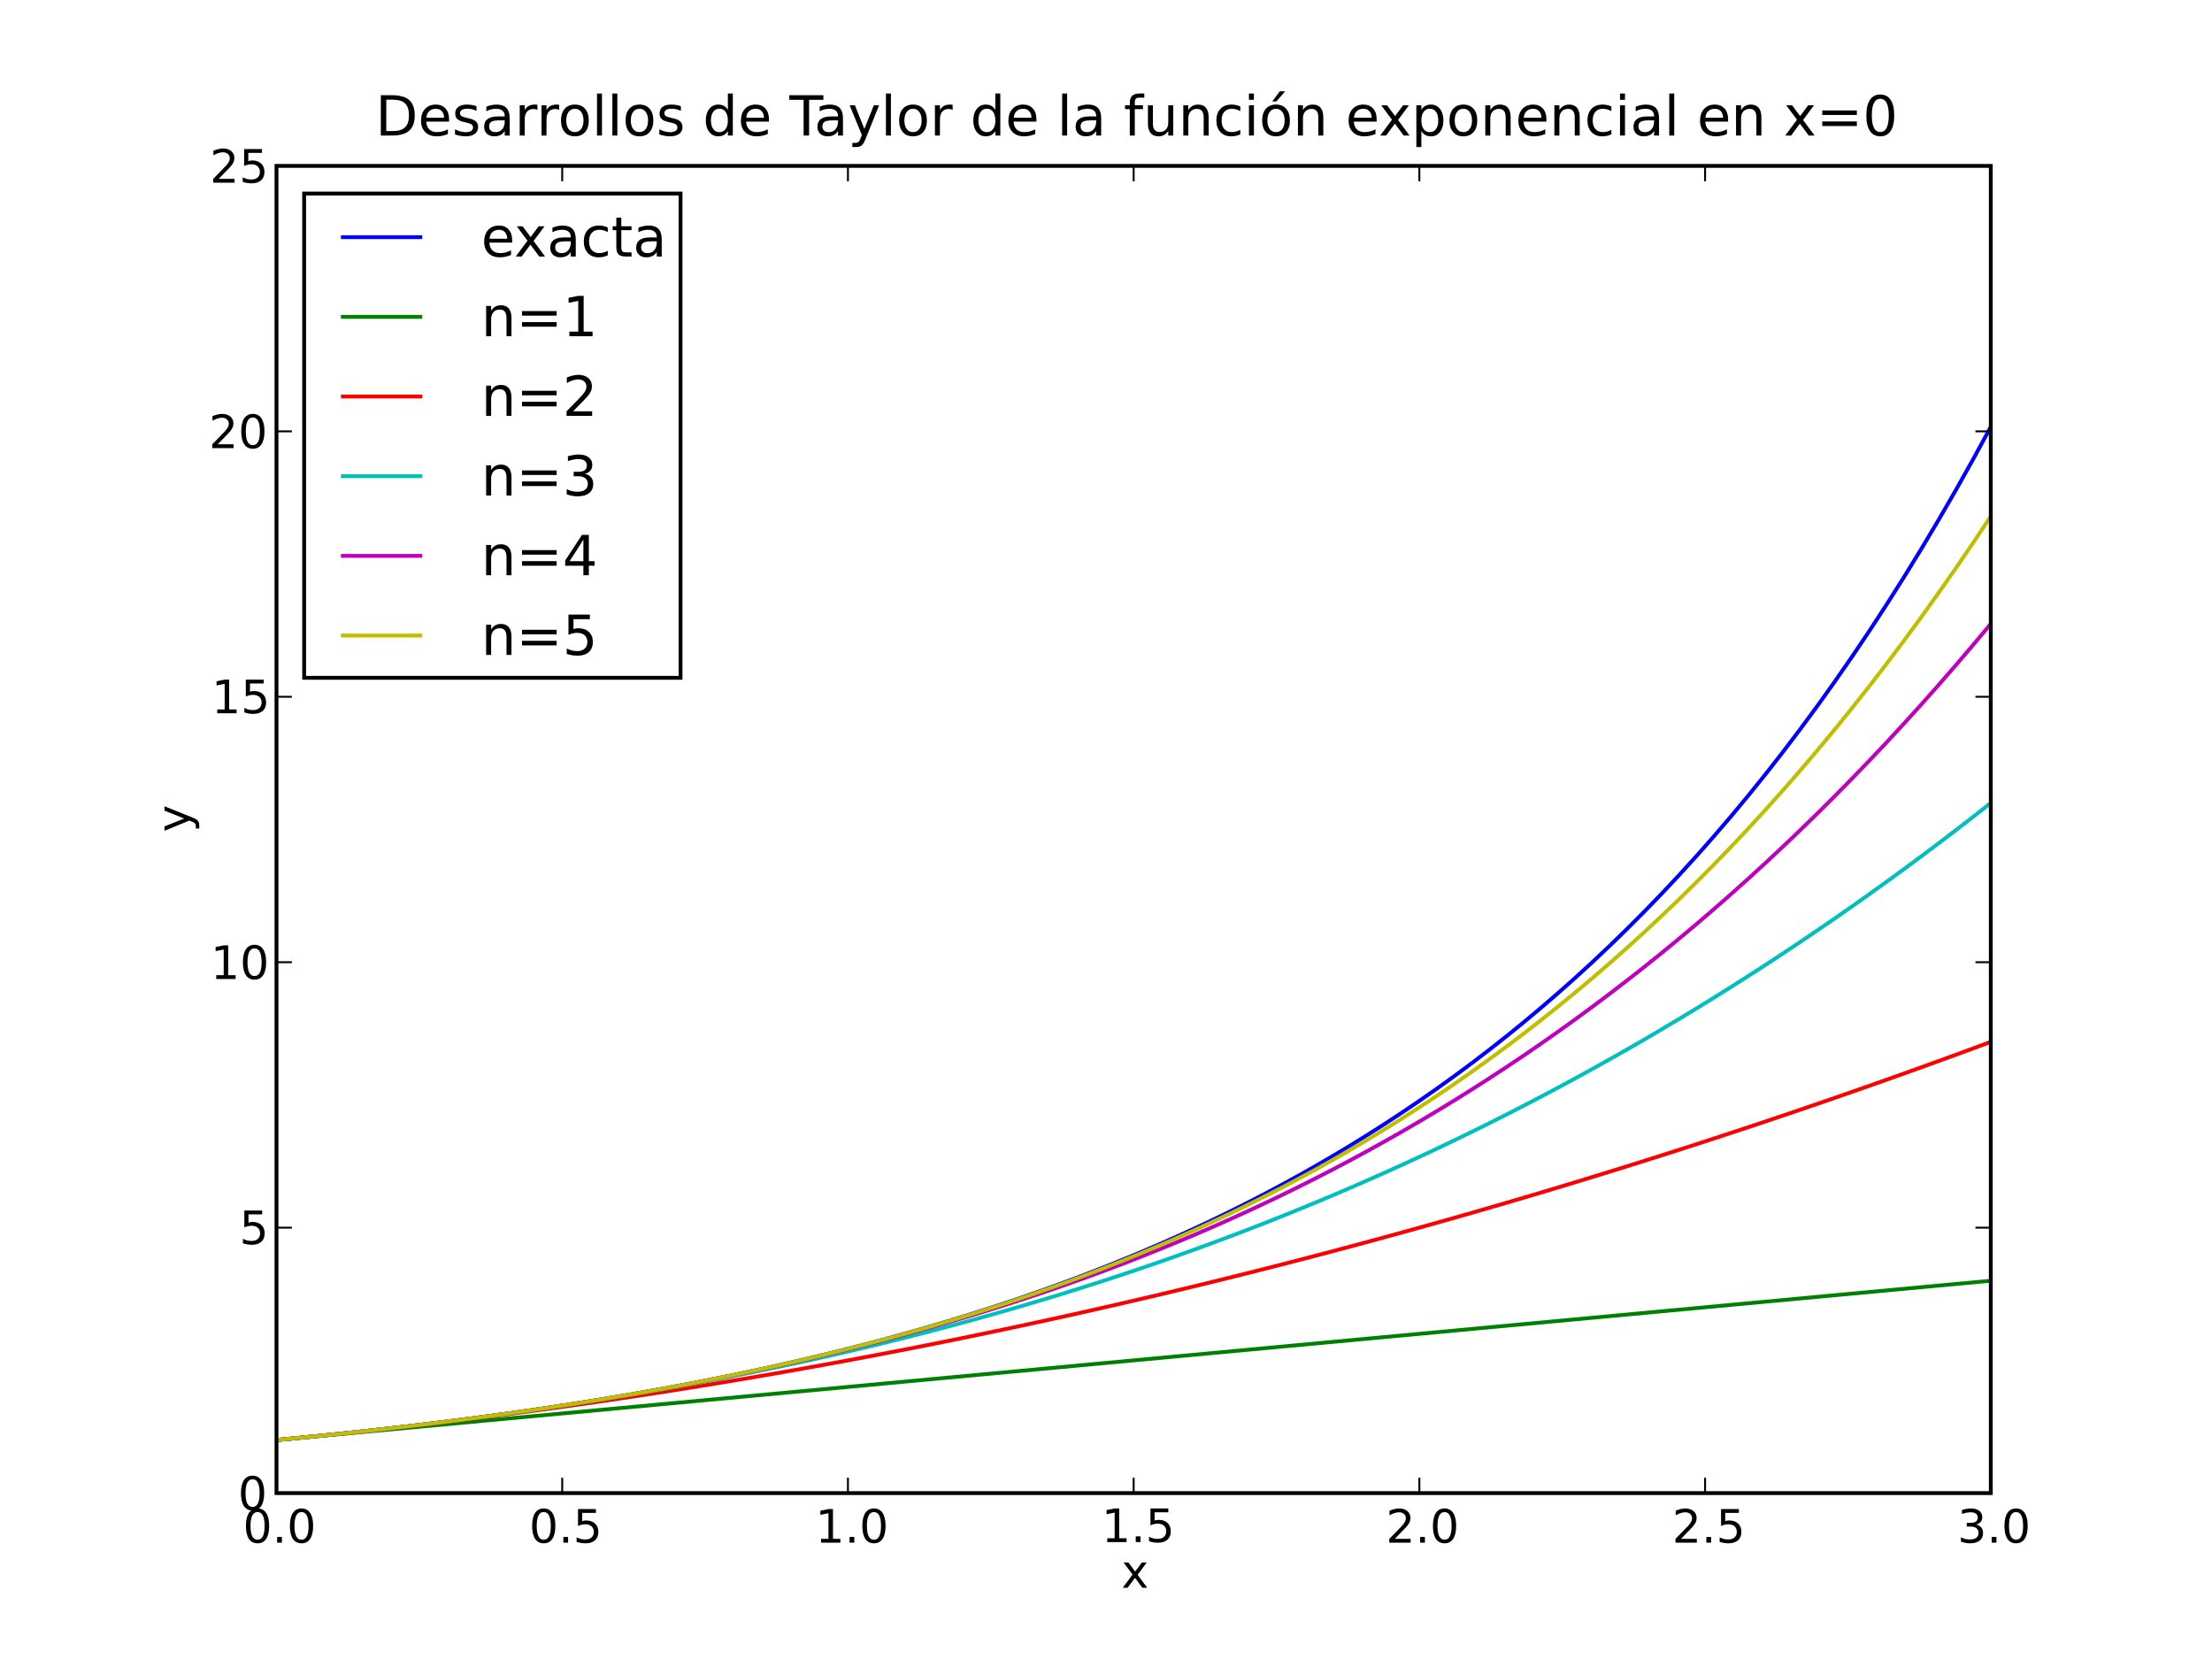 <?xml version="1.0" standalone="no"?>
<!DOCTYPE svg PUBLIC "-//W3C//DTD SVG 1.1//EN"
  "http://www.w3.org/Graphics/SVG/1.1/DTD/svg11.dtd">
<!-- Created with matplotlib (http://matplotlib.sourceforge.net/) -->
<svg width="576pt" height="432pt" viewBox="0 0 576 432"
   xmlns="http://www.w3.org/2000/svg"
   xmlns:xlink="http://www.w3.org/1999/xlink"
   version="1.1"
   id="svg1">
<rect x="0" y="0" width="576" height="432" fill="#333333" stroke="none"/>
<g id="figure1">
<path style="fill: #ffffff; stroke: #ffffff; stroke-width: 1; stroke-linejoin: miter; stroke-linecap: square;  opacity: 1"  d="M0 432L576 432L576 0
L0 0L0 432"/>
<g id="axes1">
<path style="fill: #ffffff; opacity: 1"  d="M72 388.8L518.4 388.8L518.4 43.2
L72 43.2L72 388.8"/>
<g id="line2d1">
<defs>
  <clipPath id="p50431ccdcb28178602d99d9270004dde">
<rect x="72" y="43.2" width="446.4" height="345.6"/>
  </clipPath>
</defs><path style="fill: none; stroke: #0000ff; stroke-width: 1; stroke-linejoin: miter; stroke-linecap: square;  opacity: 1" clip-path="url(#p50431ccdcb28178602d99d9270004dde)" d="M72 374.976L76.509 374.551L81.018 374.112
L85.527 373.66L90.036 373.195L94.545 372.714
L99.055 372.22L103.564 371.709L108.073 371.184
L112.582 370.642L117.091 370.083L121.6 369.507
L126.109 368.913L130.618 368.302L135.127 367.671
L139.636 367.021L144.145 366.351L148.655 365.66
L153.164 364.948L157.673 364.214L162.182 363.458
L166.691 362.678L171.2 361.875L175.709 361.046
L180.218 360.192L184.727 359.312L189.236 358.405
L193.745 357.47L198.255 356.506L202.764 355.512
L207.273 354.488L211.782 353.432L216.291 352.344
L220.8 351.222L225.309 350.066L229.818 348.875
L234.327 347.646L238.836 346.38L243.345 345.075
L247.855 343.73L252.364 342.343L256.873 340.914
L261.382 339.44L265.891 337.922L270.4 336.356
L274.909 334.743L279.418 333.08L283.927 331.365
L288.436 329.598L292.945 327.777L297.455 325.899
L301.964 323.964L306.473 321.969L310.982 319.913
L315.491 317.794L320 315.609L324.509 313.357
L329.018 311.036L333.527 308.643L338.036 306.177
L342.545 303.635L347.055 301.015L351.564 298.314
L356.073 295.53L360.582 292.661L365.091 289.703
L369.6 286.654L374.109 283.511L378.618 280.272
L383.127 276.932L387.636 273.491L392.145 269.943
L396.655 266.286L401.164 262.517L405.673 258.631
L410.182 254.627L414.691 250.498L419.2 246.243
L423.709 241.857L428.218 237.336L432.727 232.676
L437.236 227.873L441.745 222.922L446.255 217.818
L450.764 212.558L455.273 207.135L459.782 201.546
L464.291 195.785L468.8 189.846L473.309 183.725
L477.818 177.415L482.327 170.912L486.836 164.208
L491.345 157.298L495.855 150.176L500.364 142.834
L504.873 135.266L509.382 127.466L513.891 119.425
L518.4 111.138"/>
</g>
<g id="line2d2">
<path style="fill: none; stroke: #008000; stroke-width: 1; stroke-linejoin: miter; stroke-linecap: square;  opacity: 1" clip-path="url(#p50431ccdcb28178602d99d9270004dde)" d="M72 374.976L76.509 374.557L81.018 374.138
L85.527 373.719L90.036 373.3L94.545 372.881
L99.055 372.463L103.564 372.044L108.073 371.625
L112.582 371.206L117.091 370.787L121.6 370.368
L126.109 369.949L130.618 369.53L135.127 369.111
L139.636 368.692L144.145 368.273L148.655 367.855
L153.164 367.436L157.673 367.017L162.182 366.598
L166.691 366.179L171.2 365.76L175.709 365.341
L180.218 364.922L184.727 364.503L189.236 364.084
L193.745 363.665L198.255 363.247L202.764 362.828
L207.273 362.409L211.782 361.99L216.291 361.571
L220.8 361.152L225.309 360.733L229.818 360.314
L234.327 359.895L238.836 359.476L243.345 359.057
L247.855 358.639L252.364 358.22L256.873 357.801
L261.382 357.382L265.891 356.963L270.4 356.544
L274.909 356.125L279.418 355.706L283.927 355.287
L288.436 354.868L292.945 354.449L297.455 354.031
L301.964 353.612L306.473 353.193L310.982 352.774
L315.491 352.355L320 351.936L324.509 351.517
L329.018 351.098L333.527 350.679L338.036 350.26
L342.545 349.841L347.055 349.423L351.564 349.004
L356.073 348.585L360.582 348.166L365.091 347.747
L369.6 347.328L374.109 346.909L378.618 346.49
L383.127 346.071L387.636 345.652L392.145 345.233
L396.655 344.815L401.164 344.396L405.673 343.977
L410.182 343.558L414.691 343.139L419.2 342.72
L423.709 342.301L428.218 341.882L432.727 341.463
L437.236 341.044L441.745 340.625L446.255 340.207
L450.764 339.788L455.273 339.369L459.782 338.95
L464.291 338.531L468.8 338.112L473.309 337.693
L477.818 337.274L482.327 336.855L486.836 336.436
L491.345 336.017L495.855 335.599L500.364 335.18
L504.873 334.761L509.382 334.342L513.891 333.923
L518.4 333.504"/>
</g>
<g id="line2d3">
<path style="fill: none; stroke: #ff0000; stroke-width: 1; stroke-linejoin: miter; stroke-linecap: square;  opacity: 1" clip-path="url(#p50431ccdcb28178602d99d9270004dde)" d="M72 374.976L76.509 374.551L81.018 374.113
L85.527 373.662L90.036 373.199L94.545 372.723
L99.055 372.234L103.564 371.733L108.073 371.219
L112.582 370.692L117.091 370.152L121.6 369.6
L126.109 369.035L130.618 368.458L135.127 367.867
L139.636 367.264L144.145 366.649L148.655 366.02
L153.164 365.379L157.673 364.725L162.182 364.059
L166.691 363.38L171.2 362.688L175.709 361.983
L180.218 361.266L184.727 360.536L189.236 359.794
L193.745 359.038L198.255 358.27L202.764 357.49
L207.273 356.696L211.782 355.89L216.291 355.071
L220.8 354.24L225.309 353.396L229.818 352.539
L234.327 351.669L238.836 350.787L243.345 349.892
L247.855 348.985L252.364 348.064L256.873 347.131
L261.382 346.186L265.891 345.227L270.4 344.256
L274.909 343.272L279.418 342.276L283.927 341.267
L288.436 340.245L292.945 339.21L297.455 338.163
L301.964 337.103L306.473 336.03L310.982 334.945
L315.491 333.847L320 332.736L324.509 331.613
L329.018 330.476L333.527 329.328L338.036 328.166
L342.545 326.992L347.055 325.805L351.564 324.605
L356.073 323.393L360.582 322.168L365.091 320.93
L369.6 319.68L374.109 318.417L378.618 317.141
L383.127 315.853L387.636 314.552L392.145 313.238
L396.655 311.911L401.164 310.572L405.673 309.22
L410.182 307.855L414.691 306.478L419.2 305.088
L423.709 303.685L428.218 302.27L432.727 300.842
L437.236 299.401L441.745 297.948L446.255 296.481
L450.764 295.002L455.273 293.511L459.782 292.007
L464.291 290.49L468.8 288.96L473.309 287.418
L477.818 285.863L482.327 284.295L486.836 282.714
L491.345 281.121L495.855 279.516L500.364 277.897
L504.873 276.266L509.382 274.622L513.891 272.965
L518.4 271.296"/>
</g>
<g id="line2d4">
<path style="fill: none; stroke: #00bfbf; stroke-width: 1; stroke-linejoin: miter; stroke-linecap: square;  opacity: 1" clip-path="url(#p50431ccdcb28178602d99d9270004dde)" d="M72 374.976L76.509 374.551L81.018 374.112
L85.527 373.66L90.036 373.195L94.545 372.715
L99.055 372.22L103.564 371.711L108.073 371.186
L112.582 370.645L117.091 370.088L121.6 369.515
L126.109 368.924L130.618 368.317L135.127 367.691
L139.636 367.048L144.145 366.386L148.655 365.705
L153.164 365.005L157.673 364.286L162.182 363.546
L166.691 362.786L171.2 362.005L175.709 361.203
L180.218 360.38L184.727 359.535L189.236 358.667
L193.745 357.776L198.255 356.863L202.764 355.926
L207.273 354.965L211.782 353.98L216.291 352.971
L220.8 351.936L225.309 350.876L229.818 349.79
L234.327 348.678L238.836 347.54L243.345 346.374
L247.855 345.182L252.364 343.961L256.873 342.713
L261.382 341.436L265.891 340.13L270.4 338.795
L274.909 337.43L279.418 336.035L283.927 334.61
L288.436 333.154L292.945 331.667L297.455 330.149
L301.964 328.598L306.473 327.015L310.982 325.4
L315.491 323.751L320 322.069L324.509 320.353
L329.018 318.603L333.527 316.819L338.036 314.999
L342.545 313.144L347.055 311.253L351.564 309.326
L356.073 307.362L360.582 305.361L365.091 303.324
L369.6 301.248L374.109 299.134L378.618 296.982
L383.127 294.791L387.636 292.561L392.145 290.291
L396.655 287.981L401.164 285.631L405.673 283.24
L410.182 280.808L414.691 278.334L419.2 275.819
L423.709 273.261L428.218 270.66L432.727 268.016
L437.236 265.329L441.745 262.598L446.255 259.823
L450.764 257.003L455.273 254.138L459.782 251.228
L464.291 248.272L468.8 245.269L473.309 242.221
L477.818 239.125L482.327 235.982L486.836 232.791
L491.345 229.552L495.855 226.265L500.364 222.929
L504.873 219.543L509.382 216.108L513.891 212.623
L518.4 209.088"/>
</g>
<g id="line2d5">
<path style="fill: none; stroke: #bf00bf; stroke-width: 1; stroke-linejoin: miter; stroke-linecap: square;  opacity: 1" clip-path="url(#p50431ccdcb28178602d99d9270004dde)" d="M72 374.976L76.509 374.551L81.018 374.112
L85.527 373.66L90.036 373.195L94.545 372.714
L99.055 372.22L103.564 371.709L108.073 371.184
L112.582 370.642L117.091 370.083L121.6 369.508
L126.109 368.914L130.618 368.303L135.127 367.673
L139.636 367.023L144.145 366.354L148.655 365.665
L153.164 364.954L157.673 364.222L162.182 363.468
L166.691 362.692L171.2 361.892L175.709 361.067
L180.218 360.219L184.727 359.345L189.236 358.445
L193.745 357.518L198.255 356.564L202.764 355.583
L207.273 354.572L211.782 353.532L216.291 352.461
L220.8 351.36L225.309 350.227L229.818 349.061
L234.327 347.862L238.836 346.629L243.345 345.362
L247.855 344.058L252.364 342.718L256.873 341.34
L261.382 339.924L265.891 338.469L270.4 336.974
L274.909 335.438L279.418 333.861L283.927 332.24
L288.436 330.576L292.945 328.867L297.455 327.113
L301.964 325.312L306.473 323.464L310.982 321.568
L315.491 319.621L320 317.625L324.509 315.577
L329.018 313.476L333.527 311.322L338.036 309.113
L342.545 306.849L347.055 304.528L351.564 302.149
L356.073 299.711L360.582 297.213L365.091 294.654
L369.6 292.032L374.109 289.347L378.618 286.597
L383.127 283.782L387.636 280.899L392.145 277.949
L396.655 274.929L401.164 271.838L405.673 268.676
L410.182 265.44L414.691 262.13L419.2 258.745
L423.709 255.283L428.218 251.742L432.727 248.122
L437.236 244.421L441.745 240.639L446.255 236.772
L450.764 232.821L455.273 228.784L459.782 224.66
L464.291 220.446L468.8 216.142L473.309 211.747
L477.818 207.258L482.327 202.675L486.836 197.996
L491.345 193.219L495.855 188.344L500.364 183.368
L504.873 178.291L509.382 173.11L513.891 167.824
L518.4 162.432"/>
</g>
<g id="line2d6">
<path style="fill: none; stroke: #bfbf00; stroke-width: 1; stroke-linejoin: miter; stroke-linecap: square;  opacity: 1" clip-path="url(#p50431ccdcb28178602d99d9270004dde)" d="M72 374.976L76.509 374.551L81.018 374.112
L85.527 373.66L90.036 373.195L94.545 372.714
L99.055 372.22L103.564 371.709L108.073 371.184
L112.582 370.642L117.091 370.083L121.6 369.507
L126.109 368.914L130.618 368.302L135.127 367.671
L139.636 367.021L144.145 366.351L148.655 365.661
L153.164 364.949L157.673 364.215L162.182 363.459
L166.691 362.68L171.2 361.876L175.709 361.049
L180.218 360.195L184.727 359.316L189.236 358.41
L193.745 357.476L198.255 356.514L202.764 355.522
L207.273 354.5L211.782 353.447L216.291 352.363
L220.8 351.245L225.309 350.093L229.818 348.907
L234.327 347.684L238.836 346.425L243.345 345.128
L247.855 343.792L252.364 342.416L256.873 340.999
L261.382 339.54L265.891 338.036L270.4 336.489
L274.909 334.895L279.418 333.254L283.927 331.565
L288.436 329.826L292.945 328.036L297.455 326.193
L301.964 324.297L306.473 322.345L310.982 320.337
L315.491 318.27L320 316.143L324.509 313.956
L329.018 311.705L333.527 309.39L338.036 307.009
L342.545 304.56L347.055 302.042L351.564 299.452
L356.073 296.789L360.582 294.052L365.091 291.238
L369.6 288.346L374.109 285.373L378.618 282.317
L383.127 279.178L387.636 275.952L392.145 272.638
L396.655 269.233L401.164 265.736L405.673 262.144
L410.182 258.455L414.691 254.667L419.2 250.777
L423.709 246.784L428.218 242.684L432.727 238.476
L437.236 234.158L441.745 229.725L446.255 225.177
L450.764 220.511L455.273 215.723L459.782 210.812
L464.291 205.774L468.8 200.608L473.309 195.309
L477.818 189.876L482.327 184.306L486.836 178.595
L491.345 172.741L495.855 166.741L500.364 160.591
L504.873 154.289L509.382 147.832L513.891 141.216
L518.4 134.438"/>
</g>
<g id="matplotlib.axis1">
<g id="xtick1">
<g id="line2d7">
<defs><path id="m30e32995789d870ad79a2e54c91cf9c6" d="M0 0L0 -4"/></defs>
<g ><use style="fill: none; stroke: #000000; stroke-width: 0.5; stroke-linejoin: miter; stroke-linecap: butt;  opacity: 1" xlink:href="#m30e32995789d870ad79a2e54c91cf9c6" x="72" y="388.8"/>
</g></g>
<g id="line2d8">
<defs><path id="m9281cae24120827b11d5ea8a7ad3e96b" d="M0 0L0 4"/></defs>
<g ><use style="fill: none; stroke: #000000; stroke-width: 0.5; stroke-linejoin: miter; stroke-linecap: butt;  opacity: 1" xlink:href="#m9281cae24120827b11d5ea8a7ad3e96b" x="72" y="43.2"/>
</g></g>
<defs>
<path id="c_7a2040fe3b94fcd41d0a72c84e93b115" d="M31.781 -66.406q-7.609 0 -11.453 7.5q-3.828 7.484 -3.828 22.531q0 14.984 3.828 22.484q3.844 7.5 11.453 7.5q7.672 0 11.5 -7.5q3.844 -7.5 3.844 -22.484q0 -15.047 -3.844 -22.531q-3.828 -7.5 -11.5 -7.5M31.781 -74.219q12.266 0 18.734 9.703q6.469 9.688 6.469 28.141q0 18.406 -6.469 28.109q-6.469 9.688 -18.734 9.688q-12.25 0 -18.719 -9.688q-6.469 -9.703 -6.469 -28.109q0 -18.453 6.469 -28.141q6.469 -9.703 18.719 -9.703"/>
<path id="c_ed3e21196fb739f392806f09ca0594ef" d="M10.688 -12.406l10.312 0l0 12.406l-10.312 0z"/>
</defs>
<g style="fill: #000000; opacity: 1" transform="translate(63.25,401.706)scale(0.12)">
<use xlink:href="#c_7a2040fe3b94fcd41d0a72c84e93b115"/>
<use xlink:href="#c_ed3e21196fb739f392806f09ca0594ef" x="63.623"/>
<use xlink:href="#c_7a2040fe3b94fcd41d0a72c84e93b115" x="95.41"/>
</g>
</g>
<g id="xtick2">
<g id="line2d9">
<g ><use style="fill: none; stroke: #000000; stroke-width: 0.5; stroke-linejoin: miter; stroke-linecap: butt;  opacity: 1" xlink:href="#m30e32995789d870ad79a2e54c91cf9c6" x="146.4" y="388.8"/>
</g></g>
<g id="line2d10">
<g ><use style="fill: none; stroke: #000000; stroke-width: 0.5; stroke-linejoin: miter; stroke-linecap: butt;  opacity: 1" xlink:href="#m9281cae24120827b11d5ea8a7ad3e96b" x="146.4" y="43.2"/>
</g></g>
<defs>
<path id="c_1260a2df50f305f3db244e29828f968e" d="M10.797 -72.906l38.719 0l0 8.312l-29.688 0l0 17.859q2.141 -0.734 4.281 -1.094q2.156 -0.359 4.312 -0.359q12.203 0 19.328 6.688q7.141 6.688 7.141 18.109q0 11.766 -7.328 18.297q-7.328 6.516 -20.656 6.516q-4.594 0 -9.359 -0.781q-4.75 -0.781 -9.828 -2.344l0 -9.922q4.391 2.391 9.078 3.562q4.688 1.172 9.906 1.172q8.453 0 13.375 -4.438q4.938 -4.438 4.938 -12.062q0 -7.609 -4.938 -12.047q-4.922 -4.453 -13.375 -4.453q-3.953 0 -7.891 0.875q-3.922 0.875 -8.016 2.734z"/>
</defs>
<g style="fill: #000000; opacity: 1" transform="translate(137.775,401.706)scale(0.12)">
<use xlink:href="#c_7a2040fe3b94fcd41d0a72c84e93b115"/>
<use xlink:href="#c_ed3e21196fb739f392806f09ca0594ef" x="63.623"/>
<use xlink:href="#c_1260a2df50f305f3db244e29828f968e" x="95.41"/>
</g>
</g>
<g id="xtick3">
<g id="line2d11">
<g ><use style="fill: none; stroke: #000000; stroke-width: 0.5; stroke-linejoin: miter; stroke-linecap: butt;  opacity: 1" xlink:href="#m30e32995789d870ad79a2e54c91cf9c6" x="220.8" y="388.8"/>
</g></g>
<g id="line2d12">
<g ><use style="fill: none; stroke: #000000; stroke-width: 0.5; stroke-linejoin: miter; stroke-linecap: butt;  opacity: 1" xlink:href="#m9281cae24120827b11d5ea8a7ad3e96b" x="220.8" y="43.2"/>
</g></g>
<defs>
<path id="c_42baa63129a918535c52adb20d687ea7" d="M12.406 -8.297l16.109 0l0 -55.625l-17.531 3.516l0 -8.984l17.438 -3.516l9.859 0l0 64.609l16.109 0l0 8.297l-41.984 0z"/>
</defs>
<g style="fill: #000000; opacity: 1" transform="translate(212.308,401.706)scale(0.12)">
<use xlink:href="#c_42baa63129a918535c52adb20d687ea7"/>
<use xlink:href="#c_ed3e21196fb739f392806f09ca0594ef" x="63.623"/>
<use xlink:href="#c_7a2040fe3b94fcd41d0a72c84e93b115" x="95.41"/>
</g>
</g>
<g id="xtick4">
<g id="line2d13">
<g ><use style="fill: none; stroke: #000000; stroke-width: 0.5; stroke-linejoin: miter; stroke-linecap: butt;  opacity: 1" xlink:href="#m30e32995789d870ad79a2e54c91cf9c6" x="295.2" y="388.8"/>
</g></g>
<g id="line2d14">
<g ><use style="fill: none; stroke: #000000; stroke-width: 0.5; stroke-linejoin: miter; stroke-linecap: butt;  opacity: 1" xlink:href="#m9281cae24120827b11d5ea8a7ad3e96b" x="295.2" y="43.2"/>
</g></g>
<g style="fill: #000000; opacity: 1" transform="translate(286.833,401.55)scale(0.12)">
<use xlink:href="#c_42baa63129a918535c52adb20d687ea7"/>
<use xlink:href="#c_ed3e21196fb739f392806f09ca0594ef" x="63.623"/>
<use xlink:href="#c_1260a2df50f305f3db244e29828f968e" x="95.41"/>
</g>
</g>
<g id="xtick5">
<g id="line2d15">
<g ><use style="fill: none; stroke: #000000; stroke-width: 0.5; stroke-linejoin: miter; stroke-linecap: butt;  opacity: 1" xlink:href="#m30e32995789d870ad79a2e54c91cf9c6" x="369.6" y="388.8"/>
</g></g>
<g id="line2d16">
<g ><use style="fill: none; stroke: #000000; stroke-width: 0.5; stroke-linejoin: miter; stroke-linecap: butt;  opacity: 1" xlink:href="#m9281cae24120827b11d5ea8a7ad3e96b" x="369.6" y="43.2"/>
</g></g>
<defs>
<path id="c_ed3f3ed3ebfbd18bcb9c012009a68ad1" d="M19.188 -8.297l34.422 0l0 8.297l-46.281 0l0 -8.297q5.609 -5.812 15.297 -15.594q9.703 -9.797 12.188 -12.641q4.734 -5.312 6.609 -9q1.891 -3.688 1.891 -7.25q0 -5.812 -4.078 -9.469q-4.078 -3.672 -10.625 -3.672q-4.641 0 -9.797 1.609q-5.141 1.609 -11 4.891l0 -9.969q5.953 -2.391 11.125 -3.609q5.188 -1.219 9.484 -1.219q11.328 0 18.062 5.672q6.734 5.656 6.734 15.125q0 4.5 -1.688 8.531q-1.672 4.016 -6.125 9.484q-1.219 1.422 -7.766 8.188q-6.531 6.766 -18.453 18.922"/>
</defs>
<g style="fill: #000000; opacity: 1" transform="translate(360.889,401.706)scale(0.12)">
<use xlink:href="#c_ed3f3ed3ebfbd18bcb9c012009a68ad1"/>
<use xlink:href="#c_ed3e21196fb739f392806f09ca0594ef" x="63.623"/>
<use xlink:href="#c_7a2040fe3b94fcd41d0a72c84e93b115" x="95.41"/>
</g>
</g>
<g id="xtick6">
<g id="line2d17">
<g ><use style="fill: none; stroke: #000000; stroke-width: 0.5; stroke-linejoin: miter; stroke-linecap: butt;  opacity: 1" xlink:href="#m30e32995789d870ad79a2e54c91cf9c6" x="444" y="388.8"/>
</g></g>
<g id="line2d18">
<g ><use style="fill: none; stroke: #000000; stroke-width: 0.5; stroke-linejoin: miter; stroke-linecap: butt;  opacity: 1" xlink:href="#m9281cae24120827b11d5ea8a7ad3e96b" x="444" y="43.2"/>
</g></g>
<g style="fill: #000000; opacity: 1" transform="translate(435.414,401.706)scale(0.12)">
<use xlink:href="#c_ed3f3ed3ebfbd18bcb9c012009a68ad1"/>
<use xlink:href="#c_ed3e21196fb739f392806f09ca0594ef" x="63.623"/>
<use xlink:href="#c_1260a2df50f305f3db244e29828f968e" x="95.41"/>
</g>
</g>
<g id="xtick7">
<g id="line2d19">
<g ><use style="fill: none; stroke: #000000; stroke-width: 0.5; stroke-linejoin: miter; stroke-linecap: butt;  opacity: 1" xlink:href="#m30e32995789d870ad79a2e54c91cf9c6" x="518.4" y="388.8"/>
</g></g>
<g id="line2d20">
<g ><use style="fill: none; stroke: #000000; stroke-width: 0.5; stroke-linejoin: miter; stroke-linecap: butt;  opacity: 1" xlink:href="#m9281cae24120827b11d5ea8a7ad3e96b" x="518.4" y="43.2"/>
</g></g>
<defs>
<path id="c_3dcfa38a02242cb63ec6726c6e70be7a" d="M40.578 -39.312q7.078 1.516 11.047 6.312q3.984 4.781 3.984 11.812q0 10.781 -7.422 16.703q-7.422 5.906 -21.094 5.906q-4.578 0 -9.438 -0.906q-4.859 -0.906 -10.031 -2.719l0 -9.516q4.094 2.391 8.969 3.609q4.891 1.219 10.219 1.219q9.266 0 14.125 -3.656q4.859 -3.656 4.859 -10.641q0 -6.453 -4.516 -10.078q-4.516 -3.641 -12.562 -3.641l-8.5 0l0 -8.109l8.891 0q7.266 0 11.125 -2.906q3.859 -2.906 3.859 -8.375q0 -5.609 -3.984 -8.609q-3.969 -3.016 -11.391 -3.016q-4.062 0 -8.703 0.891q-4.641 0.875 -10.203 2.719l0 -8.781q5.625 -1.562 10.531 -2.344q4.906 -0.781 9.25 -0.781q11.234 0 17.766 5.109q6.547 5.094 6.547 13.781q0 6.062 -3.469 10.234q-3.469 4.172 -9.859 5.781"/>
</defs>
<g style="fill: #000000; opacity: 1" transform="translate(509.712,401.706)scale(0.12)">
<use xlink:href="#c_3dcfa38a02242cb63ec6726c6e70be7a"/>
<use xlink:href="#c_ed3e21196fb739f392806f09ca0594ef" x="63.623"/>
<use xlink:href="#c_7a2040fe3b94fcd41d0a72c84e93b115" x="95.41"/>
</g>
</g>
<defs>
<path id="c_801fe2e877fad46da27c898b407b3b54" d="M54.891 -54.688l-19.781 26.609l20.797 28.078l-10.594 0l-15.922 -21.484l-15.906 21.484l-10.609 0l21.25 -28.609l-19.438 -26.078l10.594 0l14.5 19.484l14.5 -19.484z"/>
</defs>
<g style="fill: #000000; opacity: 1" transform="translate(292.02,413.441)scale(0.12)">
<use xlink:href="#c_801fe2e877fad46da27c898b407b3b54"/>
</g>
</g>
<g id="matplotlib.axis2">
<g id="ytick1">
<g id="line2d21">
<defs><path id="m3400efa6b1638b3fea9e19e898273957" d="M0 0L4 0"/></defs>
<g ><use style="fill: none; stroke: #000000; stroke-width: 0.5; stroke-linejoin: miter; stroke-linecap: butt;  opacity: 1" xlink:href="#m3400efa6b1638b3fea9e19e898273957" x="72" y="388.8"/>
</g></g>
<g id="line2d22">
<defs><path id="m20b58b2501143cb5e0a5e8f1ef6f1643" d="M0 0L-4 0"/></defs>
<g ><use style="fill: none; stroke: #000000; stroke-width: 0.5; stroke-linejoin: miter; stroke-linecap: butt;  opacity: 1" xlink:href="#m20b58b2501143cb5e0a5e8f1ef6f1643" x="518.4" y="388.8"/>
</g></g>
<g style="fill: #000000; opacity: 1" transform="translate(61.953,393.167)scale(0.12)">
<use xlink:href="#c_7a2040fe3b94fcd41d0a72c84e93b115"/>
</g>
</g>
<g id="ytick2">
<g id="line2d23">
<g ><use style="fill: none; stroke: #000000; stroke-width: 0.5; stroke-linejoin: miter; stroke-linecap: butt;  opacity: 1" xlink:href="#m3400efa6b1638b3fea9e19e898273957" x="72" y="319.68"/>
</g></g>
<g id="line2d24">
<g ><use style="fill: none; stroke: #000000; stroke-width: 0.5; stroke-linejoin: miter; stroke-linecap: butt;  opacity: 1" xlink:href="#m20b58b2501143cb5e0a5e8f1ef6f1643" x="518.4" y="319.68"/>
</g></g>
<g style="fill: #000000; opacity: 1" transform="translate(62.328,323.969)scale(0.12)">
<use xlink:href="#c_1260a2df50f305f3db244e29828f968e"/>
</g>
</g>
<g id="ytick3">
<g id="line2d25">
<g ><use style="fill: none; stroke: #000000; stroke-width: 0.5; stroke-linejoin: miter; stroke-linecap: butt;  opacity: 1" xlink:href="#m3400efa6b1638b3fea9e19e898273957" x="72" y="250.56"/>
</g></g>
<g id="line2d26">
<g ><use style="fill: none; stroke: #000000; stroke-width: 0.5; stroke-linejoin: miter; stroke-linecap: butt;  opacity: 1" xlink:href="#m20b58b2501143cb5e0a5e8f1ef6f1643" x="518.4" y="250.56"/>
</g></g>
<g style="fill: #000000; opacity: 1" transform="translate(54.828,254.927)scale(0.12)">
<use xlink:href="#c_42baa63129a918535c52adb20d687ea7"/>
<use xlink:href="#c_7a2040fe3b94fcd41d0a72c84e93b115" x="63.623"/>
</g>
</g>
<g id="ytick4">
<g id="line2d27">
<g ><use style="fill: none; stroke: #000000; stroke-width: 0.5; stroke-linejoin: miter; stroke-linecap: butt;  opacity: 1" xlink:href="#m3400efa6b1638b3fea9e19e898273957" x="72" y="181.44"/>
</g></g>
<g id="line2d28">
<g ><use style="fill: none; stroke: #000000; stroke-width: 0.5; stroke-linejoin: miter; stroke-linecap: butt;  opacity: 1" xlink:href="#m20b58b2501143cb5e0a5e8f1ef6f1643" x="518.4" y="181.44"/>
</g></g>
<g style="fill: #000000; opacity: 1" transform="translate(55.078,185.729)scale(0.12)">
<use xlink:href="#c_42baa63129a918535c52adb20d687ea7"/>
<use xlink:href="#c_1260a2df50f305f3db244e29828f968e" x="63.623"/>
</g>
</g>
<g id="ytick5">
<g id="line2d29">
<g ><use style="fill: none; stroke: #000000; stroke-width: 0.5; stroke-linejoin: miter; stroke-linecap: butt;  opacity: 1" xlink:href="#m3400efa6b1638b3fea9e19e898273957" x="72" y="112.32"/>
</g></g>
<g id="line2d30">
<g ><use style="fill: none; stroke: #000000; stroke-width: 0.5; stroke-linejoin: miter; stroke-linecap: butt;  opacity: 1" xlink:href="#m20b58b2501143cb5e0a5e8f1ef6f1643" x="518.4" y="112.32"/>
</g></g>
<g style="fill: #000000; opacity: 1" transform="translate(54.391,116.687)scale(0.12)">
<use xlink:href="#c_ed3f3ed3ebfbd18bcb9c012009a68ad1"/>
<use xlink:href="#c_7a2040fe3b94fcd41d0a72c84e93b115" x="63.623"/>
</g>
</g>
<g id="ytick6">
<g id="line2d31">
<g ><use style="fill: none; stroke: #000000; stroke-width: 0.5; stroke-linejoin: miter; stroke-linecap: butt;  opacity: 1" xlink:href="#m3400efa6b1638b3fea9e19e898273957" x="72" y="43.2"/>
</g></g>
<g id="line2d32">
<g ><use style="fill: none; stroke: #000000; stroke-width: 0.5; stroke-linejoin: miter; stroke-linecap: butt;  opacity: 1" xlink:href="#m20b58b2501143cb5e0a5e8f1ef6f1643" x="518.4" y="43.2"/>
</g></g>
<g style="fill: #000000; opacity: 1" transform="translate(54.641,47.567)scale(0.12)">
<use xlink:href="#c_ed3f3ed3ebfbd18bcb9c012009a68ad1"/>
<use xlink:href="#c_1260a2df50f305f3db244e29828f968e" x="63.623"/>
</g>
</g>
<defs>
<path id="c_3fe22c4af425ac970aec982ae9662abe" d="M32.172 5.078q-3.797 9.766 -7.422 12.734q-3.609 2.984 -9.656 2.984l-7.188 0l0 -7.516l5.281 0q3.703 0 5.75 -1.766q2.062 -1.75 4.547 -8.297l1.609 -4.094l-22.109 -53.812l9.516 0l17.094 42.766l17.094 -42.766l9.516 0z"/>
</defs>
<g style="fill: #000000; opacity: 1" transform="translate(49.391,216.695)rotate(-90.0)scale(0.12)">
<use xlink:href="#c_3fe22c4af425ac970aec982ae9662abe"/>
</g>
</g>
<path style="fill: none; stroke: #000000; stroke-width: 1; stroke-linejoin: miter; stroke-linecap: square;  opacity: 1"  d="M72 388.8L518.4 388.8L518.4 43.2
L72 43.2L72 388.8"/>
<defs>
<path id="c_ff9441f72805bc441fcb0bfe0d774f13" d="M19.672 -64.797l0 56.688l11.922 0q15.094 0 22.094 -6.828q7 -6.844 7 -21.594q0 -14.641 -7 -21.453q-7 -6.812 -22.094 -6.812zM9.812 -72.906l20.266 0q21.188 0 31.094 8.812q9.922 8.812 9.922 27.562q0 18.859 -9.969 27.703q-9.953 8.828 -31.047 8.828l-20.266 0z"/>
<path id="c_0bce5afba2dc6b9024b26277c38ad8e8" d="M56.203 -29.594l0 4.391l-41.312 0q0.594 9.281 5.594 14.141q5 4.859 13.938 4.859q5.172 0 10.031 -1.266q4.859 -1.266 9.656 -3.812l0 8.5q-4.844 2.047 -9.922 3.125q-5.078 1.078 -10.297 1.078q-13.094 0 -20.734 -7.609q-7.641 -7.625 -7.641 -20.625q0 -13.422 7.25 -21.297q7.25 -7.891 19.562 -7.891q11.031 0 17.453 7.109q6.422 7.094 6.422 19.297M47.219 -32.234q-0.094 -7.359 -4.125 -11.75q-4.031 -4.406 -10.672 -4.406q-7.516 0 -12.031 4.25q-4.516 4.25 -5.203 11.969z"/>
<path id="c_8e0810ad13fe20a2a87a2619799b154d" d="M44.281 -53.078l0 8.5q-3.797 -1.953 -7.906 -2.922q-4.094 -0.984 -8.5 -0.984q-6.688 0 -10.031 2.047q-3.344 2.047 -3.344 6.156q0 3.125 2.391 4.906q2.391 1.781 9.625 3.391l3.078 0.688q9.562 2.047 13.594 5.781q4.031 3.734 4.031 10.422q0 7.625 -6.031 12.078q-6.031 4.438 -16.578 4.438q-4.391 0 -9.156 -0.859q-4.766 -0.859 -10.031 -2.562l0 -9.281q4.984 2.594 9.812 3.891q4.828 1.281 9.578 1.281q6.344 0 9.75 -2.172q3.422 -2.172 3.422 -6.125q0 -3.656 -2.469 -5.609q-2.453 -1.953 -10.812 -3.766l-3.125 -0.734q-8.344 -1.75 -12.062 -5.391q-3.703 -3.641 -3.703 -9.984q0 -7.719 5.469 -11.906q5.469 -4.203 15.531 -4.203q4.969 0 9.359 0.734q4.406 0.719 8.109 2.188"/>
<path id="c_01d93a582460e35a7945ca50d148ffeb" d="M34.281 -27.484q-10.891 0 -15.094 2.484q-4.203 2.484 -4.203 8.5q0 4.781 3.156 7.594q3.156 2.797 8.562 2.797q7.484 0 12 -5.297q4.516 -5.297 4.516 -14.078l0 -2zM52.203 -31.203l0 31.203l-8.984 0l0 -8.297q-3.078 4.969 -7.672 7.344q-4.594 2.375 -11.234 2.375q-8.391 0 -13.359 -4.719q-4.953 -4.719 -4.953 -12.625q0 -9.219 6.172 -13.906q6.188 -4.688 18.438 -4.688l12.609 0l0 -0.891q0 -6.203 -4.078 -9.594q-4.078 -3.391 -11.453 -3.391q-4.688 0 -9.141 1.125q-4.438 1.125 -8.531 3.375l0 -8.312q4.922 -1.906 9.562 -2.844q4.641 -0.953 9.031 -0.953q11.875 0 17.734 6.156q5.859 6.141 5.859 18.641"/>
<path id="c_6ec8d5749226675394676a5d2a3b468b" d="M41.109 -46.297q-1.516 -0.875 -3.297 -1.281q-1.781 -0.422 -3.922 -0.422q-7.625 0 -11.703 4.953q-4.078 4.953 -4.078 14.234l0 28.812l-9.031 0l0 -54.688l9.031 0l0 8.5q2.844 -4.984 7.375 -7.391q4.547 -2.422 11.047 -2.422q0.922 0 2.047 0.125q1.125 0.109 2.484 0.359z"/>
<path id="c_f05dd90d41f04bb96ef1ca503cc2044b" d="M30.609 -48.391q-7.219 0 -11.422 5.641q-4.203 5.641 -4.203 15.453q0 9.812 4.172 15.453q4.188 5.641 11.453 5.641q7.188 0 11.375 -5.656q4.203 -5.672 4.203 -15.438q0 -9.719 -4.203 -15.406q-4.188 -5.688 -11.375 -5.688M30.609 -56q11.719 0 18.406 7.625q6.703 7.609 6.703 21.078q0 13.422 -6.703 21.078q-6.688 7.641 -18.406 7.641q-11.766 0 -18.438 -7.641q-6.656 -7.656 -6.656 -21.078q0 -13.469 6.656 -21.078q6.672 -7.625 18.438 -7.625"/>
<path id="c_5099edb83619131346ae654950954dea" d="M9.422 -75.984l8.984 0l0 75.984l-8.984 0z"/>
<path id="c_d41d8cd98f00b204e9800998ecf8427e" d=""/>
<path id="c_d821beae607506e87470f334d9ff47af" d="M45.406 -46.391l0 -29.594l8.984 0l0 75.984l-8.984 0l0 -8.203q-2.828 4.875 -7.156 7.25q-4.312 2.375 -10.375 2.375q-9.906 0 -16.141 -7.906q-6.219 -7.922 -6.219 -20.812q0 -12.891 6.219 -20.797q6.234 -7.906 16.141 -7.906q6.062 0 10.375 2.375q4.328 2.359 7.156 7.234M14.797 -27.297q0 9.906 4.078 15.547q4.078 5.641 11.203 5.641q7.125 0 11.219 -5.641q4.109 -5.641 4.109 -15.547q0 -9.906 -4.109 -15.547q-4.094 -5.641 -11.219 -5.641q-7.125 0 -11.203 5.641q-4.078 5.641 -4.078 15.547"/>
<path id="c_9e4b30cbdf32072672ded72e9074c4c9" d="M-0.297 -72.906l61.672 0l0 8.312l-25.875 0l0 64.594l-9.906 0l0 -64.594l-25.891 0z"/>
<path id="c_73b12fe3945075d29fe0cc9a468fa31e" d="M37.109 -75.984l0 7.484l-8.594 0q-4.828 0 -6.719 1.953q-1.875 1.953 -1.875 7.031l0 4.828l14.797 0l0 6.984l-14.797 0l0 47.703l-9.031 0l0 -47.703l-8.594 0l0 -6.984l8.594 0l0 -3.812q0 -9.125 4.25 -13.297q4.25 -4.188 13.469 -4.188z"/>
<path id="c_c438d87e693443c2861ebd6359e6491e" d="M8.5 -21.578l0 -33.109l8.984 0l0 32.766q0 7.766 3.016 11.656q3.031 3.875 9.094 3.875q7.266 0 11.484 -4.641q4.234 -4.641 4.234 -12.656l0 -31l8.984 0l0 54.688l-8.984 0l0 -8.406q-3.266 4.984 -7.594 7.406q-4.312 2.422 -10.031 2.422q-9.422 0 -14.312 -5.859q-4.875 -5.859 -4.875 -17.141"/>
<path id="c_fe791a90f5471e2ab20a5ed41a7fa451" d="M54.891 -33.016l0 33.016l-8.984 0l0 -32.719q0 -7.766 -3.031 -11.609q-3.031 -3.859 -9.078 -3.859q-7.281 0 -11.484 4.641q-4.203 4.625 -4.203 12.641l0 30.906l-9.031 0l0 -54.688l9.031 0l0 8.5q3.234 -4.938 7.594 -7.375q4.375 -2.438 10.094 -2.438q9.422 0 14.25 5.828q4.844 5.828 4.844 17.156"/>
<path id="c_d650c37394b681142a10dfc54356d478" d="M48.781 -52.594l0 8.406q-3.812 -2.109 -7.641 -3.156q-3.828 -1.047 -7.734 -1.047q-8.75 0 -13.594 5.547q-4.828 5.531 -4.828 15.547q0 10.016 4.828 15.562q4.844 5.531 13.594 5.531q3.906 0 7.734 -1.047q3.828 -1.047 7.641 -3.156l0 8.312q-3.766 1.75 -7.797 2.625q-4.016 0.891 -8.562 0.891q-12.359 0 -19.641 -7.766q-7.266 -7.766 -7.266 -20.953q0 -13.375 7.344 -21.031q7.359 -7.672 20.156 -7.672q4.141 0 8.094 0.859q3.953 0.844 7.672 2.547"/>
<path id="c_6a63bda47b2f3da1cec6aadd80692cfe" d="M9.422 -54.688l8.984 0l0 54.688l-8.984 0zM9.422 -75.984l8.984 0l0 11.391l-8.984 0z"/>
<path id="c_be616346af8fd0256501957835f555ea" d="M30.609 -48.391q-7.219 0 -11.422 5.641q-4.203 5.641 -4.203 15.453q0 9.812 4.172 15.453q4.188 5.641 11.453 5.641q7.188 0 11.375 -5.656q4.203 -5.672 4.203 -15.438q0 -9.719 -4.203 -15.406q-4.188 -5.688 -11.375 -5.688M30.609 -56q11.719 0 18.406 7.625q6.703 7.609 6.703 21.078q0 13.422 -6.703 21.078q-6.688 7.641 -18.406 7.641q-11.766 0 -18.438 -7.641q-6.656 -7.656 -6.656 -21.078q0 -13.469 6.656 -21.078q6.672 -7.625 18.438 -7.625M37.406 -79.984l9.719 0l-15.906 18.359l-7.484 0z"/>
<path id="c_f15a64fcd463ef4629c48bab42cde24c" d="M18.109 -8.203l0 29l-9.031 0l0 -75.484l9.031 0l0 8.297q2.844 -4.875 7.156 -7.234q4.328 -2.375 10.328 -2.375q9.969 0 16.188 7.906q6.234 7.906 6.234 20.797q0 12.891 -6.234 20.812q-6.219 7.906 -16.188 7.906q-6 0 -10.328 -2.375q-4.312 -2.375 -7.156 -7.25M48.688 -27.297q0 -9.906 -4.078 -15.547q-4.078 -5.641 -11.203 -5.641q-7.141 0 -11.219 5.641q-4.078 5.641 -4.078 15.547q0 9.906 4.078 15.547q4.078 5.641 11.219 5.641q7.125 0 11.203 -5.641q4.078 -5.641 4.078 -15.547"/>
<path id="c_8c0379a31aa3b07b28207e25658c6113" d="M10.594 -45.406l62.594 0l0 8.203l-62.594 0zM10.594 -25.484l62.594 0l0 8.297l-62.594 0z"/>
</defs>
<g style="fill: #000000; opacity: 1" transform="translate(97.755,35.294)scale(0.144)">
<use xlink:href="#c_ff9441f72805bc441fcb0bfe0d774f13"/>
<use xlink:href="#c_0bce5afba2dc6b9024b26277c38ad8e8" x="77.002"/>
<use xlink:href="#c_8e0810ad13fe20a2a87a2619799b154d" x="138.525"/>
<use xlink:href="#c_01d93a582460e35a7945ca50d148ffeb" x="190.625"/>
<use xlink:href="#c_6ec8d5749226675394676a5d2a3b468b" x="251.904"/>
<use xlink:href="#c_6ec8d5749226675394676a5d2a3b468b" x="291.268"/>
<use xlink:href="#c_f05dd90d41f04bb96ef1ca503cc2044b" x="330.131"/>
<use xlink:href="#c_5099edb83619131346ae654950954dea" x="391.312"/>
<use xlink:href="#c_5099edb83619131346ae654950954dea" x="419.096"/>
<use xlink:href="#c_f05dd90d41f04bb96ef1ca503cc2044b" x="446.879"/>
<use xlink:href="#c_8e0810ad13fe20a2a87a2619799b154d" x="508.061"/>
<use xlink:href="#c_d41d8cd98f00b204e9800998ecf8427e" x="560.16"/>
<use xlink:href="#c_d821beae607506e87470f334d9ff47af" x="591.947"/>
<use xlink:href="#c_0bce5afba2dc6b9024b26277c38ad8e8" x="655.424"/>
<use xlink:href="#c_d41d8cd98f00b204e9800998ecf8427e" x="716.947"/>
<use xlink:href="#c_9e4b30cbdf32072672ded72e9074c4c9" x="748.734"/>
<use xlink:href="#c_01d93a582460e35a7945ca50d148ffeb" x="793.318"/>
<use xlink:href="#c_3fe22c4af425ac970aec982ae9662abe" x="854.598"/>
<use xlink:href="#c_5099edb83619131346ae654950954dea" x="913.777"/>
<use xlink:href="#c_f05dd90d41f04bb96ef1ca503cc2044b" x="941.561"/>
<use xlink:href="#c_6ec8d5749226675394676a5d2a3b468b" x="1002.742"/>
<use xlink:href="#c_d41d8cd98f00b204e9800998ecf8427e" x="1043.855"/>
<use xlink:href="#c_d821beae607506e87470f334d9ff47af" x="1075.643"/>
<use xlink:href="#c_0bce5afba2dc6b9024b26277c38ad8e8" x="1139.119"/>
<use xlink:href="#c_d41d8cd98f00b204e9800998ecf8427e" x="1200.643"/>
<use xlink:href="#c_5099edb83619131346ae654950954dea" x="1232.43"/>
<use xlink:href="#c_01d93a582460e35a7945ca50d148ffeb" x="1260.213"/>
<use xlink:href="#c_d41d8cd98f00b204e9800998ecf8427e" x="1321.492"/>
<use xlink:href="#c_73b12fe3945075d29fe0cc9a468fa31e" x="1353.279"/>
<use xlink:href="#c_c438d87e693443c2861ebd6359e6491e" x="1388.484"/>
<use xlink:href="#c_fe791a90f5471e2ab20a5ed41a7fa451" x="1451.863"/>
<use xlink:href="#c_d650c37394b681142a10dfc54356d478" x="1515.242"/>
<use xlink:href="#c_6a63bda47b2f3da1cec6aadd80692cfe" x="1570.223"/>
<use xlink:href="#c_be616346af8fd0256501957835f555ea" x="1598.006"/>
<use xlink:href="#c_fe791a90f5471e2ab20a5ed41a7fa451" x="1659.188"/>
<use xlink:href="#c_d41d8cd98f00b204e9800998ecf8427e" x="1722.566"/>
<use xlink:href="#c_0bce5afba2dc6b9024b26277c38ad8e8" x="1754.354"/>
<use xlink:href="#c_801fe2e877fad46da27c898b407b3b54" x="1814.127"/>
<use xlink:href="#c_f15a64fcd463ef4629c48bab42cde24c" x="1873.307"/>
<use xlink:href="#c_f05dd90d41f04bb96ef1ca503cc2044b" x="1936.783"/>
<use xlink:href="#c_fe791a90f5471e2ab20a5ed41a7fa451" x="1997.965"/>
<use xlink:href="#c_0bce5afba2dc6b9024b26277c38ad8e8" x="2061.344"/>
<use xlink:href="#c_fe791a90f5471e2ab20a5ed41a7fa451" x="2122.867"/>
<use xlink:href="#c_d650c37394b681142a10dfc54356d478" x="2186.246"/>
<use xlink:href="#c_6a63bda47b2f3da1cec6aadd80692cfe" x="2241.227"/>
<use xlink:href="#c_01d93a582460e35a7945ca50d148ffeb" x="2269.01"/>
<use xlink:href="#c_5099edb83619131346ae654950954dea" x="2330.289"/>
<use xlink:href="#c_d41d8cd98f00b204e9800998ecf8427e" x="2358.072"/>
<use xlink:href="#c_0bce5afba2dc6b9024b26277c38ad8e8" x="2389.859"/>
<use xlink:href="#c_fe791a90f5471e2ab20a5ed41a7fa451" x="2451.383"/>
<use xlink:href="#c_d41d8cd98f00b204e9800998ecf8427e" x="2514.762"/>
<use xlink:href="#c_801fe2e877fad46da27c898b407b3b54" x="2546.549"/>
<use xlink:href="#c_8c0379a31aa3b07b28207e25658c6113" x="2605.729"/>
<use xlink:href="#c_7a2040fe3b94fcd41d0a72c84e93b115" x="2689.518"/>
</g>
<g id="legend1">
<path style="fill: #ffffff; stroke: #000000; stroke-width: 1; stroke-linejoin: miter; stroke-linecap: square;  opacity: 1"  d="M79.2 176.498L177.212 176.498L177.212 50.4
L79.2 50.4L79.2 176.498z"/>
<g id="line2d33">
<path style="fill: none; stroke: #0000ff; stroke-width: 1; stroke-linejoin: miter; stroke-linecap: square;  opacity: 1"  d="M89.28 61.761L109.44 61.761"/>
</g>
<g id="line2d34">
</g>
<defs>
<path id="c_0f8c41144cfbf448378cb6fd1cc8e549" d="M18.312 -70.219l0 15.531l18.5 0l0 6.984l-18.5 0l0 29.688q0 6.688 1.828 8.594q1.828 1.906 7.453 1.906l9.219 0l0 7.516l-9.219 0q-10.406 0 -14.359 -3.875q-3.953 -3.891 -3.953 -14.141l0 -29.688l-6.594 0l0 -6.984l6.594 0l0 -15.531z"/>
</defs>
<g style="fill: #000000; opacity: 1" transform="translate(125.28,66.801)scale(0.144)">
<use xlink:href="#c_0bce5afba2dc6b9024b26277c38ad8e8"/>
<use xlink:href="#c_801fe2e877fad46da27c898b407b3b54" x="59.773"/>
<use xlink:href="#c_01d93a582460e35a7945ca50d148ffeb" x="118.953"/>
<use xlink:href="#c_d650c37394b681142a10dfc54356d478" x="180.232"/>
<use xlink:href="#c_0f8c41144cfbf448378cb6fd1cc8e549" x="235.213"/>
<use xlink:href="#c_01d93a582460e35a7945ca50d148ffeb" x="274.422"/>
</g>
<g id="line2d35">
<path style="fill: none; stroke: #008000; stroke-width: 1; stroke-linejoin: miter; stroke-linecap: square;  opacity: 1"  d="M89.28 82.507L109.44 82.507"/>
</g>
<g id="line2d36">
</g>
<g style="fill: #000000; opacity: 1" transform="translate(125.28,87.547)scale(0.144)">
<use xlink:href="#c_fe791a90f5471e2ab20a5ed41a7fa451"/>
<use xlink:href="#c_8c0379a31aa3b07b28207e25658c6113" x="63.379"/>
<use xlink:href="#c_42baa63129a918535c52adb20d687ea7" x="147.168"/>
</g>
<g id="line2d37">
<path style="fill: none; stroke: #ff0000; stroke-width: 1; stroke-linejoin: miter; stroke-linecap: square;  opacity: 1"  d="M89.28 103.254L109.44 103.254"/>
</g>
<g id="line2d38">
</g>
<g style="fill: #000000; opacity: 1" transform="translate(125.28,108.294)scale(0.144)">
<use xlink:href="#c_fe791a90f5471e2ab20a5ed41a7fa451"/>
<use xlink:href="#c_8c0379a31aa3b07b28207e25658c6113" x="63.379"/>
<use xlink:href="#c_ed3f3ed3ebfbd18bcb9c012009a68ad1" x="147.168"/>
</g>
<g id="line2d39">
<path style="fill: none; stroke: #00bfbf; stroke-width: 1; stroke-linejoin: miter; stroke-linecap: square;  opacity: 1"  d="M89.28 124.001L109.44 124.001"/>
</g>
<g id="line2d40">
</g>
<g style="fill: #000000; opacity: 1" transform="translate(125.28,129.041)scale(0.144)">
<use xlink:href="#c_fe791a90f5471e2ab20a5ed41a7fa451"/>
<use xlink:href="#c_8c0379a31aa3b07b28207e25658c6113" x="63.379"/>
<use xlink:href="#c_3dcfa38a02242cb63ec6726c6e70be7a" x="147.168"/>
</g>
<g id="line2d41">
<path style="fill: none; stroke: #bf00bf; stroke-width: 1; stroke-linejoin: miter; stroke-linecap: square;  opacity: 1"  d="M89.28 144.748L109.44 144.748"/>
</g>
<g id="line2d42">
</g>
<defs>
<path id="c_a0416418d96557a09b8c1332d34883ba" d="M37.797 -64.312l-24.906 38.922l24.906 0zM35.203 -72.906l12.406 0l0 47.516l10.406 0l0 8.203l-10.406 0l0 17.188l-9.812 0l0 -17.188l-32.906 0l0 -9.516z"/>
</defs>
<g style="fill: #000000; opacity: 1" transform="translate(125.28,149.788)scale(0.144)">
<use xlink:href="#c_fe791a90f5471e2ab20a5ed41a7fa451"/>
<use xlink:href="#c_8c0379a31aa3b07b28207e25658c6113" x="63.379"/>
<use xlink:href="#c_a0416418d96557a09b8c1332d34883ba" x="147.168"/>
</g>
<g id="line2d43">
<path style="fill: none; stroke: #bfbf00; stroke-width: 1; stroke-linejoin: miter; stroke-linecap: square;  opacity: 1"  d="M89.28 165.495L109.44 165.495"/>
</g>
<g id="line2d44">
</g>
<g style="fill: #000000; opacity: 1" transform="translate(125.28,170.535)scale(0.144)">
<use xlink:href="#c_fe791a90f5471e2ab20a5ed41a7fa451"/>
<use xlink:href="#c_8c0379a31aa3b07b28207e25658c6113" x="63.379"/>
<use xlink:href="#c_1260a2df50f305f3db244e29828f968e" x="147.168"/>
</g>
</g>
</g>
</g>
</svg>
